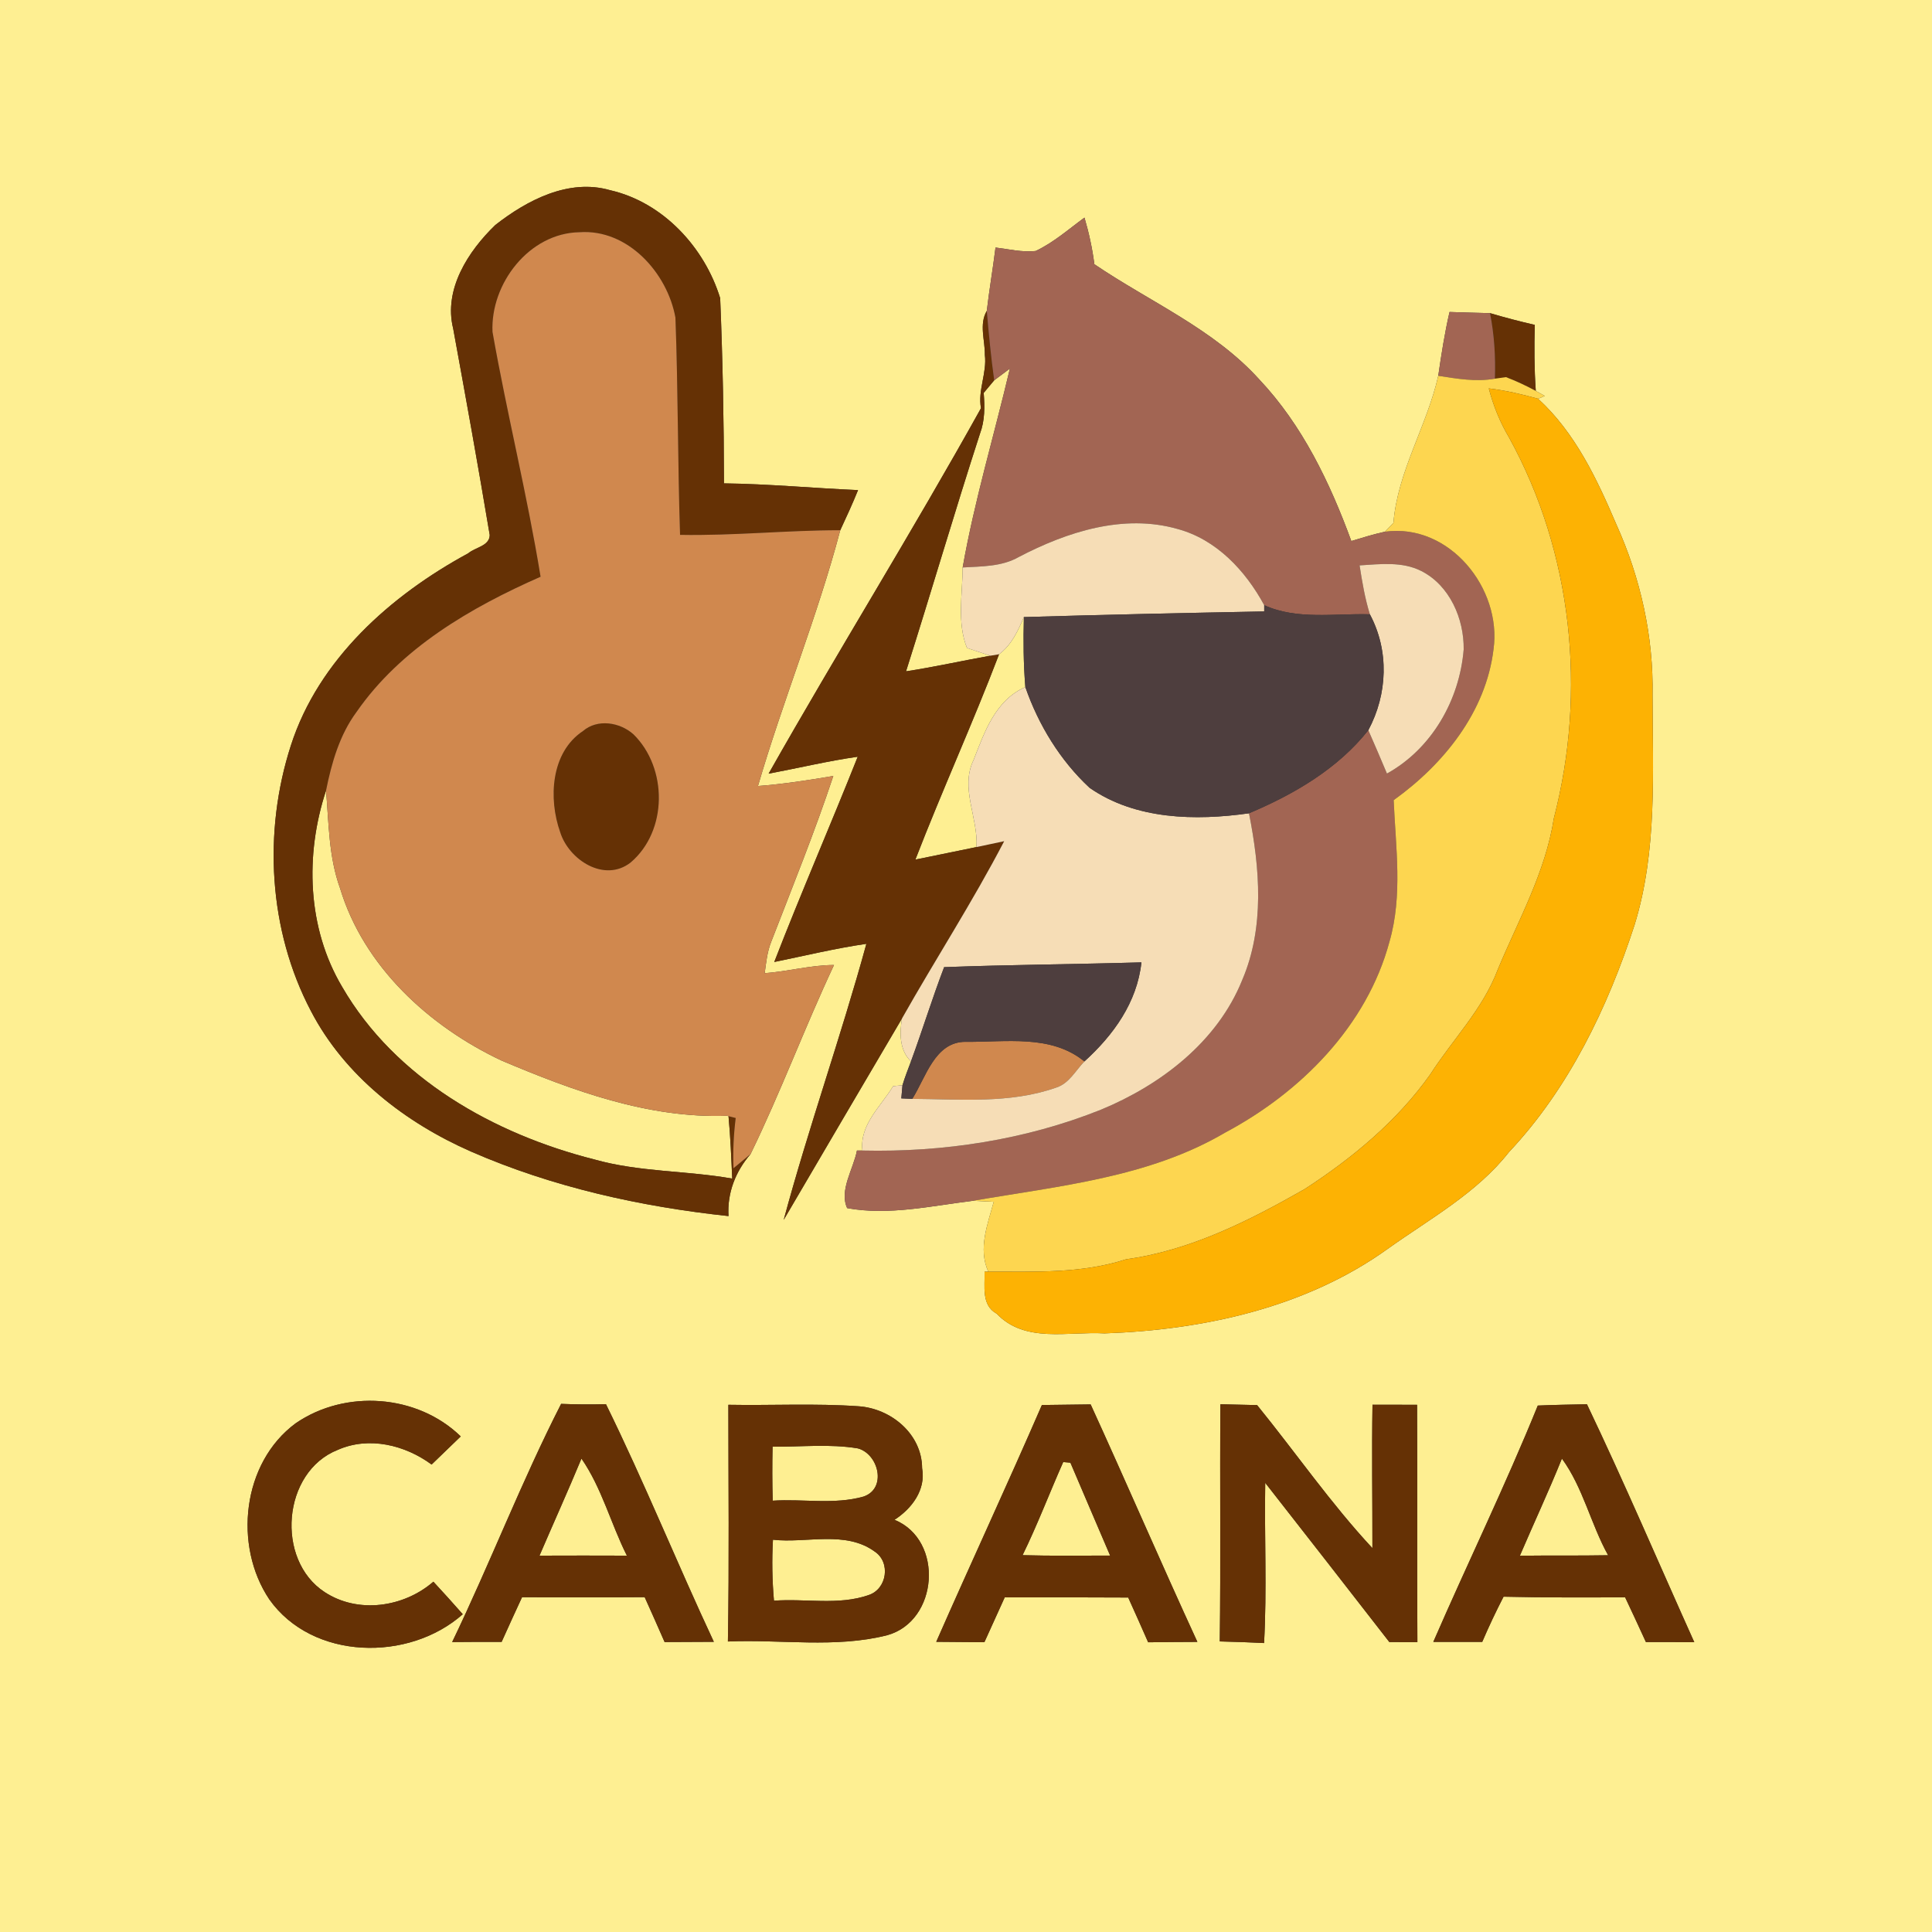 <?xml version="1.0" encoding="UTF-8" ?>
<!DOCTYPE svg PUBLIC "-//W3C//DTD SVG 1.1//EN" "http://www.w3.org/Graphics/SVG/1.1/DTD/svg11.dtd">
<svg width="250pt" height="250pt" viewBox="0 0 250 250" version="1.1" xmlns="http://www.w3.org/2000/svg">
<rect x="0" y="0" width="250" height="250" fill="#333333" stroke="none"/>
<g id="#feef92ff">
<path fill="#feef92" opacity="1.00" d=" M 0.00 0.00 L 250.00 0.00 L 250.00 250.00 L 0.00 250.00 L 0.00 0.00 M 64.09 29.12 C 60.59 32.50 57.38 37.43 58.64 42.51 C 60.27 51.41 61.88 60.31 63.37 69.23 C 63.35 70.66 61.49 70.82 60.60 71.59 C 50.58 77.02 41.22 85.32 37.64 96.46 C 34.03 107.64 34.74 120.37 40.23 130.82 C 44.60 139.22 52.43 145.27 60.97 149.02 C 71.51 153.62 82.87 156.14 94.27 157.36 C 94.08 154.38 95.18 151.57 97.12 149.34 C 101.02 141.34 104.13 132.94 107.92 124.87 C 104.90 124.88 101.96 125.71 98.95 125.93 C 99.14 124.57 99.27 123.19 99.78 121.90 C 102.54 114.77 105.42 107.67 107.83 100.41 C 104.59 100.96 101.35 101.46 98.08 101.71 C 101.33 90.59 105.77 79.81 108.73 68.61 C 109.53 66.89 110.32 65.18 111.03 63.42 C 105.25 63.17 99.48 62.62 93.68 62.55 C 93.67 54.56 93.52 46.56 93.19 38.58 C 91.17 32.01 85.80 26.17 78.94 24.61 C 73.60 23.07 68.20 25.90 64.09 29.12 M 134.01 32.48 C 132.27 32.67 130.54 32.24 128.82 32.03 C 128.48 34.77 128.01 37.49 127.69 40.23 C 126.67 41.95 127.47 44.06 127.44 45.92 C 127.73 48.26 126.51 50.49 126.94 52.82 C 118.09 68.75 108.44 84.24 99.46 100.11 C 103.31 99.39 107.12 98.47 110.99 97.92 C 107.46 106.80 103.64 115.57 100.19 124.48 C 104.16 123.67 108.10 122.71 112.11 122.13 C 108.83 134.11 104.64 145.86 101.41 157.85 C 106.50 149.16 111.60 140.47 116.71 131.80 C 116.41 133.71 116.37 135.89 117.88 137.34 C 117.50 138.37 117.09 139.38 116.78 140.43 L 115.57 140.55 C 113.98 143.19 111.21 145.52 111.60 148.88 L 110.89 148.88 C 110.43 151.28 108.57 154.01 109.62 156.33 C 115.02 157.32 120.54 156.03 125.92 155.38 C 126.59 155.41 127.92 155.48 128.59 155.51 C 127.80 158.43 126.54 161.56 127.88 164.55 L 127.40 164.55 C 127.47 166.45 126.95 168.88 128.97 169.99 C 132.65 173.85 138.21 172.26 142.93 172.54 C 155.77 172.09 169.01 169.20 179.60 161.58 C 185.02 157.71 191.10 154.39 195.26 149.08 C 203.01 140.84 208.04 130.37 211.51 119.69 C 214.48 110.08 213.85 99.91 213.84 89.99 C 213.98 82.38 212.29 74.79 209.16 67.87 C 206.65 61.99 203.83 55.99 199.03 51.60 L 199.90 51.24 L 198.73 50.58 C 198.53 47.74 198.52 44.89 198.60 42.04 C 196.65 41.59 194.72 41.09 192.81 40.52 C 191.06 40.48 189.31 40.43 187.57 40.37 C 186.94 43.09 186.51 45.86 186.11 48.63 C 184.65 55.12 180.85 60.98 180.31 67.66 C 180.04 67.94 179.49 68.52 179.22 68.80 C 177.74 69.13 176.30 69.57 174.86 70.01 C 172.09 62.45 168.53 55.01 162.95 49.10 C 157.04 42.56 148.78 39.06 141.61 34.19 C 141.35 32.15 140.91 30.14 140.33 28.16 C 138.27 29.66 136.33 31.39 134.01 32.48 M 38.25 184.18 C 31.33 189.29 30.18 200.00 34.85 206.96 C 40.44 214.86 52.92 215.06 59.88 208.88 C 58.63 207.45 57.36 206.06 56.08 204.67 C 52.25 207.99 46.34 208.86 42.00 206.01 C 35.62 201.84 36.52 190.45 43.71 187.61 C 47.75 185.83 52.41 186.98 55.85 189.51 C 57.11 188.30 58.36 187.08 59.62 185.87 C 53.99 180.40 44.68 179.75 38.25 184.18 M 58.51 212.48 C 60.64 212.46 62.78 212.45 64.91 212.46 C 65.78 210.53 66.66 208.60 67.55 206.68 C 72.84 206.69 78.13 206.71 83.42 206.67 C 84.29 208.60 85.15 210.53 86.00 212.48 C 88.12 212.46 90.24 212.46 92.37 212.45 C 87.60 202.26 83.38 191.80 78.41 181.70 C 76.48 181.75 74.54 181.74 72.61 181.66 C 67.47 191.72 63.41 202.31 58.51 212.48 M 94.25 181.78 C 94.25 191.99 94.37 202.20 94.19 212.41 C 101.03 212.11 108.09 213.30 114.79 211.60 C 121.43 209.78 122.19 199.30 115.75 196.66 C 117.98 195.22 119.83 192.79 119.32 189.98 C 119.30 185.56 115.29 182.25 111.09 181.97 C 105.49 181.58 99.86 181.88 94.25 181.78 M 121.15 212.45 C 123.23 212.47 125.30 212.48 127.38 212.50 C 128.25 210.56 129.13 208.63 130.01 206.70 C 135.34 206.69 140.66 206.69 145.99 206.72 C 146.86 208.64 147.72 210.57 148.57 212.51 C 150.70 212.48 152.82 212.47 154.94 212.46 C 150.24 202.26 145.80 191.94 141.13 181.73 C 139.02 181.76 136.92 181.78 134.82 181.81 C 130.37 192.07 125.65 202.21 121.15 212.45 M 157.92 181.71 C 157.84 191.94 157.97 202.17 157.84 212.40 C 159.75 212.45 161.66 212.51 163.57 212.61 C 163.95 205.71 163.60 198.79 163.72 191.88 C 169.08 198.74 174.45 205.60 179.78 212.48 C 180.69 212.48 182.50 212.49 183.41 212.49 C 183.35 202.25 183.42 192.01 183.37 181.78 C 181.45 181.78 179.52 181.77 177.60 181.77 C 177.50 187.96 177.60 194.14 177.59 200.33 C 172.20 194.54 167.66 187.96 162.67 181.82 C 161.08 181.78 159.50 181.74 157.92 181.71 M 198.99 181.88 C 194.80 192.21 189.91 202.25 185.47 212.46 C 187.58 212.47 189.69 212.47 191.80 212.46 C 192.65 210.48 193.57 208.53 194.56 206.61 C 199.80 206.73 205.05 206.72 210.29 206.69 C 211.20 208.61 212.09 210.54 212.98 212.48 C 215.06 212.47 217.15 212.48 219.24 212.50 C 214.62 202.23 210.20 191.87 205.35 181.71 C 203.23 181.75 201.11 181.79 198.99 181.88 Z" />
<path fill="#feef92" opacity="1.00" d=" M 128.65 49.21 C 129.16 48.83 130.17 48.07 130.68 47.69 C 128.66 56.27 126.10 64.75 124.57 73.43 C 124.55 76.88 123.82 80.59 125.13 83.85 C 125.88 84.10 127.39 84.60 128.14 84.85 C 124.50 85.50 120.89 86.31 117.24 86.87 C 120.49 76.64 123.50 66.32 126.81 56.11 C 127.45 54.42 127.43 52.61 127.29 50.84 C 127.63 50.43 128.31 49.62 128.65 49.21 Z" />
<path fill="#feef92" opacity="1.00" d=" M 129.28 84.66 C 130.89 83.47 131.72 81.63 132.49 79.85 C 132.41 82.87 132.43 85.90 132.68 88.91 C 128.80 90.60 127.41 94.70 125.99 98.32 C 124.20 101.97 126.59 105.81 126.36 109.61 C 123.72 110.16 121.08 110.69 118.45 111.23 C 121.90 102.31 125.87 93.60 129.28 84.66 Z" />
<path fill="#feef92" opacity="1.00" d=" M 42.19 102.29 C 42.55 106.53 42.53 110.88 44.00 114.93 C 47.06 125.07 55.51 132.81 64.89 137.23 C 74.13 141.14 83.85 144.73 94.05 144.38 L 94.27 144.43 C 94.52 147.11 94.63 149.81 94.75 152.51 C 88.83 151.46 82.73 151.68 76.90 150.03 C 63.94 146.75 51.15 139.57 44.28 127.71 C 39.74 120.08 39.45 110.60 42.19 102.29 Z" />
<path fill="#feef92" opacity="1.00" d=" M 99.97 187.20 C 103.64 187.24 107.36 186.81 111.00 187.42 C 113.70 188.14 114.80 192.63 111.73 193.66 C 107.93 194.73 103.89 193.93 99.99 194.19 C 99.92 191.86 99.92 189.53 99.97 187.20 Z" />
<path fill="#feef92" opacity="1.00" d=" M 75.24 188.74 C 77.88 192.55 79.04 197.17 81.12 201.30 C 77.35 201.28 73.58 201.29 69.81 201.30 C 71.61 197.11 73.49 192.95 75.24 188.74 Z" />
<path fill="#feef92" opacity="1.00" d=" M 137.58 189.19 C 137.81 189.21 138.27 189.25 138.51 189.27 C 140.21 193.28 141.94 197.28 143.65 201.29 C 139.87 201.29 136.09 201.35 132.32 201.24 C 134.25 197.30 135.80 193.19 137.58 189.19 Z" />
<path fill="#feef92" opacity="1.00" d=" M 202.11 188.74 C 204.85 192.49 205.84 197.20 208.09 201.25 C 204.28 201.32 200.48 201.26 196.67 201.31 C 198.47 197.11 200.40 192.98 202.11 188.74 Z" />
<path fill="#feef92" opacity="1.00" d=" M 100.02 199.24 C 104.35 199.73 109.38 198.01 113.17 200.76 C 115.29 202.15 114.79 205.62 112.40 206.40 C 108.49 207.77 104.21 206.82 100.15 207.13 C 99.92 204.50 99.87 201.87 100.02 199.24 Z" />
</g>
<g id="#653105ff">
<path fill="#653105" opacity="1.00" d=" M 64.09 29.12 C 68.20 25.90 73.60 23.07 78.94 24.61 C 85.80 26.17 91.17 32.01 93.19 38.58 C 93.52 46.56 93.67 54.56 93.68 62.55 C 99.48 62.62 105.25 63.17 111.03 63.42 C 110.32 65.18 109.53 66.89 108.73 68.61 C 101.81 68.61 94.92 69.34 88.00 69.21 C 87.69 59.84 87.75 50.46 87.40 41.10 C 86.36 35.32 81.24 29.60 74.98 30.05 C 68.45 30.16 63.44 36.74 63.73 42.95 C 65.60 53.55 68.22 64.01 69.95 74.63 C 60.90 78.62 51.86 83.86 46.12 92.15 C 43.93 95.12 42.91 98.72 42.19 102.29 C 39.45 110.60 39.74 120.08 44.28 127.71 C 51.15 139.57 63.94 146.75 76.90 150.03 C 82.73 151.68 88.83 151.46 94.75 152.51 C 94.63 149.81 94.52 147.11 94.27 144.43 C 94.50 144.49 94.97 144.61 95.20 144.67 C 94.93 146.83 94.83 149.00 94.91 151.17 C 95.46 150.71 96.57 149.80 97.12 149.34 C 95.18 151.57 94.08 154.38 94.27 157.36 C 82.87 156.14 71.51 153.62 60.97 149.02 C 52.43 145.27 44.60 139.22 40.23 130.82 C 34.74 120.37 34.03 107.64 37.64 96.46 C 41.22 85.32 50.58 77.02 60.60 71.59 C 61.49 70.82 63.35 70.66 63.37 69.23 C 61.88 60.31 60.27 51.41 58.64 42.51 C 57.38 37.43 60.59 32.50 64.09 29.12 Z" />
<path fill="#653105" opacity="1.00" d=" M 127.44 45.92 C 127.47 44.06 126.67 41.95 127.69 40.23 C 127.95 43.23 128.23 46.23 128.65 49.21 C 128.31 49.62 127.63 50.43 127.29 50.84 C 127.43 52.61 127.45 54.42 126.81 56.11 C 123.50 66.32 120.49 76.64 117.24 86.87 C 120.89 86.31 124.50 85.50 128.14 84.85 L 129.28 84.66 C 125.87 93.60 121.90 102.31 118.45 111.23 C 121.08 110.69 123.72 110.16 126.36 109.61 C 127.26 109.42 129.04 109.04 129.94 108.85 C 125.87 116.68 121.05 124.11 116.71 131.80 C 111.60 140.47 106.50 149.16 101.41 157.85 C 104.64 145.86 108.83 134.11 112.11 122.13 C 108.10 122.71 104.16 123.67 100.19 124.48 C 103.64 115.57 107.46 106.80 110.99 97.92 C 107.12 98.47 103.31 99.39 99.46 100.11 C 108.44 84.24 118.09 68.75 126.94 52.82 C 126.51 50.49 127.73 48.26 127.44 45.92 Z" />
<path fill="#653105" opacity="1.00" d=" M 192.81 40.52 C 194.72 41.09 196.65 41.59 198.60 42.04 C 198.52 44.89 198.53 47.74 198.73 50.58 C 197.48 49.91 196.19 49.30 194.87 48.80 L 193.44 49.00 C 193.54 46.16 193.36 43.31 192.81 40.52 Z" />
<path fill="#653105" opacity="1.00" d=" M 75.43 94.60 C 77.31 92.98 80.21 93.45 81.97 95.02 C 86.40 99.37 86.42 107.52 81.60 111.61 C 78.21 114.25 73.61 111.27 72.49 107.69 C 70.95 103.36 71.26 97.37 75.43 94.60 Z" />
<path fill="#653105" opacity="1.00" d=" M 38.25 184.18 C 44.68 179.75 53.99 180.40 59.62 185.87 C 58.36 187.08 57.11 188.30 55.85 189.51 C 52.41 186.98 47.75 185.83 43.71 187.61 C 36.52 190.45 35.62 201.84 42.00 206.01 C 46.34 208.86 52.25 207.99 56.08 204.67 C 57.36 206.06 58.63 207.45 59.88 208.88 C 52.92 215.06 40.44 214.86 34.85 206.96 C 30.18 200.00 31.33 189.29 38.25 184.18 Z" />
<path fill="#653105" opacity="1.00" d=" M 58.51 212.48 C 63.41 202.31 67.47 191.72 72.61 181.66 C 74.54 181.74 76.48 181.75 78.41 181.70 C 83.38 191.80 87.60 202.26 92.37 212.45 C 90.24 212.46 88.12 212.46 86.00 212.48 C 85.15 210.53 84.29 208.60 83.42 206.67 C 78.13 206.71 72.84 206.69 67.55 206.68 C 66.66 208.60 65.78 210.53 64.91 212.46 C 62.78 212.45 60.64 212.46 58.51 212.48 M 75.24 188.74 C 73.49 192.95 71.61 197.11 69.81 201.30 C 73.58 201.29 77.35 201.28 81.12 201.30 C 79.04 197.17 77.88 192.55 75.24 188.74 Z" />
<path fill="#653105" opacity="1.00" d=" M 94.25 181.78 C 99.86 181.88 105.49 181.58 111.09 181.97 C 115.29 182.25 119.30 185.56 119.32 189.98 C 119.83 192.79 117.98 195.22 115.75 196.66 C 122.19 199.30 121.43 209.78 114.79 211.60 C 108.09 213.30 101.03 212.11 94.19 212.41 C 94.37 202.20 94.25 191.99 94.25 181.78 M 99.97 187.20 C 99.92 189.53 99.92 191.86 99.99 194.19 C 103.89 193.93 107.93 194.73 111.73 193.66 C 114.80 192.63 113.70 188.14 111.00 187.42 C 107.36 186.81 103.64 187.24 99.97 187.20 M 100.02 199.24 C 99.87 201.87 99.92 204.50 100.15 207.13 C 104.21 206.82 108.49 207.77 112.40 206.40 C 114.79 205.62 115.29 202.15 113.17 200.76 C 109.38 198.01 104.35 199.73 100.02 199.24 Z" />
<path fill="#653105" opacity="1.00" d=" M 121.15 212.45 C 125.65 202.21 130.37 192.07 134.82 181.81 C 136.92 181.78 139.02 181.76 141.13 181.73 C 145.80 191.94 150.24 202.26 154.94 212.46 C 152.82 212.47 150.70 212.48 148.57 212.51 C 147.72 210.57 146.86 208.64 145.99 206.72 C 140.66 206.69 135.34 206.69 130.01 206.70 C 129.13 208.63 128.25 210.56 127.38 212.50 C 125.30 212.48 123.23 212.47 121.15 212.45 M 137.58 189.19 C 135.80 193.19 134.25 197.30 132.32 201.24 C 136.09 201.35 139.87 201.29 143.65 201.29 C 141.94 197.28 140.21 193.28 138.51 189.27 C 138.27 189.25 137.81 189.21 137.58 189.19 Z" />
<path fill="#653105" opacity="1.00" d=" M 157.92 181.71 C 159.50 181.74 161.08 181.78 162.67 181.82 C 167.66 187.96 172.20 194.54 177.59 200.33 C 177.60 194.14 177.50 187.96 177.60 181.77 C 179.52 181.77 181.45 181.78 183.37 181.78 C 183.42 192.01 183.35 202.25 183.41 212.49 C 182.50 212.49 180.69 212.48 179.78 212.48 C 174.45 205.60 169.08 198.74 163.72 191.88 C 163.60 198.79 163.95 205.71 163.57 212.61 C 161.66 212.51 159.75 212.45 157.84 212.40 C 157.97 202.17 157.84 191.94 157.92 181.71 Z" />
<path fill="#653105" opacity="1.00" d=" M 198.99 181.88 C 201.11 181.79 203.23 181.75 205.35 181.71 C 210.20 191.87 214.62 202.23 219.24 212.50 C 217.15 212.48 215.06 212.47 212.98 212.48 C 212.09 210.54 211.20 208.61 210.29 206.69 C 205.05 206.72 199.80 206.73 194.56 206.61 C 193.57 208.53 192.65 210.48 191.80 212.46 C 189.69 212.47 187.58 212.47 185.47 212.46 C 189.91 202.25 194.80 192.21 198.99 181.88 M 202.11 188.74 C 200.40 192.98 198.47 197.11 196.67 201.31 C 200.48 201.26 204.28 201.32 208.09 201.25 C 205.84 197.20 204.85 192.49 202.11 188.74 Z" />
</g>
<g id="#a26553ff">
<path fill="#a26553" opacity="1.00" d=" M 134.01 32.48 C 136.33 31.39 138.27 29.66 140.33 28.16 C 140.91 30.14 141.35 32.15 141.61 34.19 C 148.78 39.06 157.04 42.56 162.95 49.10 C 168.53 55.01 172.09 62.45 174.86 70.01 C 176.30 69.57 177.74 69.13 179.22 68.80 C 187.55 67.67 194.36 76.15 193.26 84.02 C 192.28 92.13 186.80 98.91 180.34 103.54 C 180.60 109.63 181.52 115.87 179.80 121.84 C 176.87 132.76 168.31 141.35 158.53 146.56 C 148.64 152.38 137.00 153.46 125.92 155.38 C 120.54 156.03 115.02 157.32 109.62 156.33 C 108.57 154.01 110.43 151.28 110.89 148.88 L 111.60 148.88 C 122.09 149.12 132.71 147.50 142.47 143.59 C 150.22 140.39 157.53 134.80 160.74 126.82 C 163.66 120.01 163.03 112.33 161.62 105.24 C 167.43 102.79 173.09 99.50 177.06 94.49 C 177.88 96.35 178.68 98.22 179.47 100.10 C 185.28 96.88 188.87 90.57 189.40 84.04 C 189.46 80.07 187.59 75.75 183.92 73.89 C 181.44 72.63 178.59 73.00 175.93 73.16 C 176.26 75.29 176.62 77.43 177.26 79.49 C 172.72 79.35 167.84 80.25 163.59 78.31 C 161.17 73.85 157.42 69.81 152.38 68.45 C 145.38 66.45 138.06 68.82 131.84 72.07 C 129.63 73.34 127.03 73.28 124.57 73.43 C 126.10 64.75 128.66 56.27 130.68 47.69 C 130.17 48.07 129.16 48.83 128.65 49.21 C 128.23 46.23 127.95 43.23 127.69 40.23 C 128.01 37.49 128.48 34.77 128.82 32.03 C 130.54 32.24 132.27 32.67 134.01 32.48 Z" />
<path fill="#a26553" opacity="1.00" d=" M 186.11 48.63 C 186.51 45.86 186.94 43.09 187.57 40.37 C 189.31 40.43 191.06 40.48 192.81 40.52 C 193.36 43.31 193.54 46.16 193.44 49.00 C 190.99 49.44 188.53 49.00 186.11 48.63 Z" />
</g>
<g id="#d0884eff">
<path fill="#d0884e" opacity="1.00" d=" M 63.73 42.95 C 63.44 36.74 68.45 30.16 74.98 30.05 C 81.24 29.60 86.36 35.32 87.40 41.10 C 87.75 50.46 87.69 59.84 88.00 69.21 C 94.92 69.34 101.81 68.61 108.73 68.61 C 105.77 79.81 101.33 90.59 98.08 101.71 C 101.35 101.46 104.59 100.96 107.83 100.41 C 105.42 107.67 102.54 114.77 99.78 121.90 C 99.27 123.19 99.14 124.57 98.95 125.93 C 101.96 125.71 104.90 124.88 107.92 124.87 C 104.13 132.94 101.02 141.34 97.12 149.34 C 96.57 149.80 95.46 150.71 94.91 151.17 C 94.83 149.00 94.93 146.83 95.20 144.67 C 94.97 144.61 94.50 144.49 94.27 144.43 L 94.05 144.38 C 83.85 144.73 74.13 141.14 64.89 137.23 C 55.51 132.81 47.06 125.07 44.00 114.93 C 42.53 110.88 42.55 106.53 42.19 102.29 C 42.91 98.72 43.93 95.12 46.12 92.15 C 51.86 83.86 60.90 78.62 69.95 74.63 C 68.22 64.01 65.60 53.55 63.73 42.95 M 75.43 94.60 C 71.26 97.37 70.95 103.36 72.49 107.69 C 73.61 111.27 78.21 114.25 81.60 111.61 C 86.42 107.52 86.40 99.37 81.97 95.02 C 80.21 93.45 77.31 92.98 75.43 94.60 Z" />
<path fill="#d0884e" opacity="1.00" d=" M 118.05 142.19 C 119.80 139.44 120.95 134.82 124.92 134.81 C 130.10 134.88 135.98 133.80 140.32 137.35 C 139.17 138.54 138.33 140.22 136.65 140.74 C 130.69 142.84 124.25 142.23 118.05 142.19 Z" />
</g>
<g id="#fdd650ff">
<path fill="#fdd650" opacity="1.00" d=" M 186.11 48.63 C 188.53 49.00 190.99 49.44 193.44 49.00 L 194.87 48.80 C 196.19 49.30 197.48 49.91 198.73 50.58 L 199.90 51.24 L 199.03 51.60 C 196.94 51.01 194.81 50.52 192.65 50.26 C 193.23 52.50 194.10 54.64 195.28 56.63 C 203.48 71.53 205.34 89.47 201.07 105.88 C 199.99 112.85 196.49 119.03 193.81 125.46 C 191.89 130.58 187.96 134.52 185.05 139.06 C 180.76 145.09 174.97 149.88 168.80 153.88 C 161.60 157.98 154.03 161.81 145.72 162.95 C 139.94 164.83 133.87 164.54 127.88 164.55 C 126.54 161.56 127.80 158.43 128.59 155.51 C 127.92 155.48 126.59 155.41 125.92 155.38 C 137.00 153.46 148.64 152.38 158.53 146.56 C 168.31 141.35 176.87 132.76 179.80 121.84 C 181.52 115.87 180.60 109.63 180.34 103.54 C 186.80 98.91 192.28 92.13 193.26 84.02 C 194.36 76.15 187.55 67.67 179.22 68.80 C 179.49 68.52 180.04 67.94 180.31 67.66 C 180.85 60.98 184.65 55.12 186.11 48.63 Z" />
</g>
<g id="#fdb203ff">
<path fill="#fdb203" opacity="1.00" d=" M 192.65 50.26 C 194.81 50.52 196.94 51.01 199.03 51.60 C 203.83 55.99 206.65 61.99 209.16 67.87 C 212.29 74.79 213.98 82.38 213.84 89.99 C 213.85 99.91 214.48 110.08 211.51 119.69 C 208.04 130.37 203.01 140.84 195.26 149.08 C 191.10 154.39 185.02 157.71 179.60 161.58 C 169.01 169.20 155.77 172.09 142.93 172.54 C 138.21 172.26 132.65 173.85 128.97 169.99 C 126.95 168.88 127.47 166.45 127.40 164.55 L 127.88 164.55 C 133.87 164.54 139.94 164.83 145.72 162.95 C 154.03 161.81 161.60 157.98 168.80 153.88 C 174.97 149.88 180.76 145.09 185.05 139.06 C 187.96 134.52 191.89 130.58 193.81 125.46 C 196.49 119.03 199.99 112.85 201.07 105.88 C 205.34 89.47 203.48 71.53 195.28 56.63 C 194.10 54.64 193.23 52.50 192.65 50.26 Z" />
</g>
<g id="#f6ddb6ff">
<path fill="#f6ddb6" opacity="1.00" d=" M 131.84 72.07 C 138.06 68.82 145.38 66.45 152.38 68.45 C 157.42 69.81 161.17 73.85 163.59 78.31 L 163.59 79.12 C 153.22 79.32 142.85 79.54 132.49 79.85 C 131.72 81.63 130.89 83.47 129.28 84.66 L 128.14 84.85 C 127.39 84.60 125.88 84.10 125.13 83.85 C 123.82 80.59 124.55 76.88 124.57 73.43 C 127.03 73.28 129.63 73.34 131.84 72.07 Z" />
<path fill="#f6ddb6" opacity="1.00" d=" M 175.93 73.16 C 178.59 73.00 181.44 72.63 183.92 73.89 C 187.59 75.75 189.46 80.07 189.40 84.04 C 188.87 90.57 185.28 96.88 179.47 100.10 C 178.68 98.22 177.88 96.35 177.06 94.49 C 179.56 89.81 179.78 84.21 177.26 79.49 C 176.62 77.43 176.26 75.29 175.93 73.16 Z" />
<path fill="#f6ddb6" opacity="1.00" d=" M 125.99 98.32 C 127.41 94.70 128.80 90.60 132.68 88.91 C 134.37 93.79 137.19 98.41 140.99 101.94 C 146.93 106.08 154.70 106.22 161.62 105.24 C 163.03 112.33 163.66 120.01 160.74 126.82 C 157.53 134.80 150.22 140.39 142.47 143.59 C 132.71 147.50 122.09 149.12 111.60 148.88 C 111.21 145.52 113.98 143.19 115.57 140.55 L 116.78 140.43 C 116.74 140.86 116.67 141.70 116.63 142.13 C 116.98 142.14 117.69 142.17 118.05 142.19 C 124.25 142.23 130.69 142.84 136.65 140.74 C 138.33 140.22 139.17 138.54 140.32 137.35 C 144.07 133.95 147.14 129.72 147.70 124.53 C 139.19 124.78 130.68 124.83 122.17 125.15 C 120.63 129.17 119.37 133.29 117.88 137.34 C 116.37 135.89 116.41 133.71 116.71 131.80 C 121.05 124.11 125.87 116.68 129.94 108.85 C 129.04 109.04 127.26 109.42 126.36 109.61 C 126.59 105.81 124.20 101.97 125.99 98.32 Z" />
</g>
<g id="#4e3e3eff">
<path fill="#4e3e3e" opacity="1.00" d=" M 163.59 78.31 C 167.84 80.25 172.72 79.35 177.26 79.49 C 179.78 84.21 179.56 89.81 177.06 94.49 C 173.09 99.50 167.43 102.79 161.62 105.24 C 154.70 106.22 146.93 106.08 140.99 101.94 C 137.19 98.41 134.37 93.79 132.68 88.91 C 132.43 85.90 132.41 82.87 132.49 79.85 C 142.85 79.54 153.22 79.32 163.59 79.12 L 163.59 78.31 Z" />
<path fill="#4e3e3e" opacity="1.00" d=" M 122.17 125.15 C 130.68 124.83 139.19 124.78 147.70 124.53 C 147.14 129.72 144.07 133.95 140.32 137.35 C 135.98 133.80 130.10 134.88 124.92 134.81 C 120.95 134.82 119.80 139.44 118.05 142.19 C 117.69 142.17 116.98 142.14 116.63 142.13 C 116.67 141.70 116.74 140.86 116.78 140.43 C 117.09 139.38 117.50 138.37 117.88 137.34 C 119.37 133.29 120.63 129.17 122.17 125.15 Z" />
</g>
</svg>
